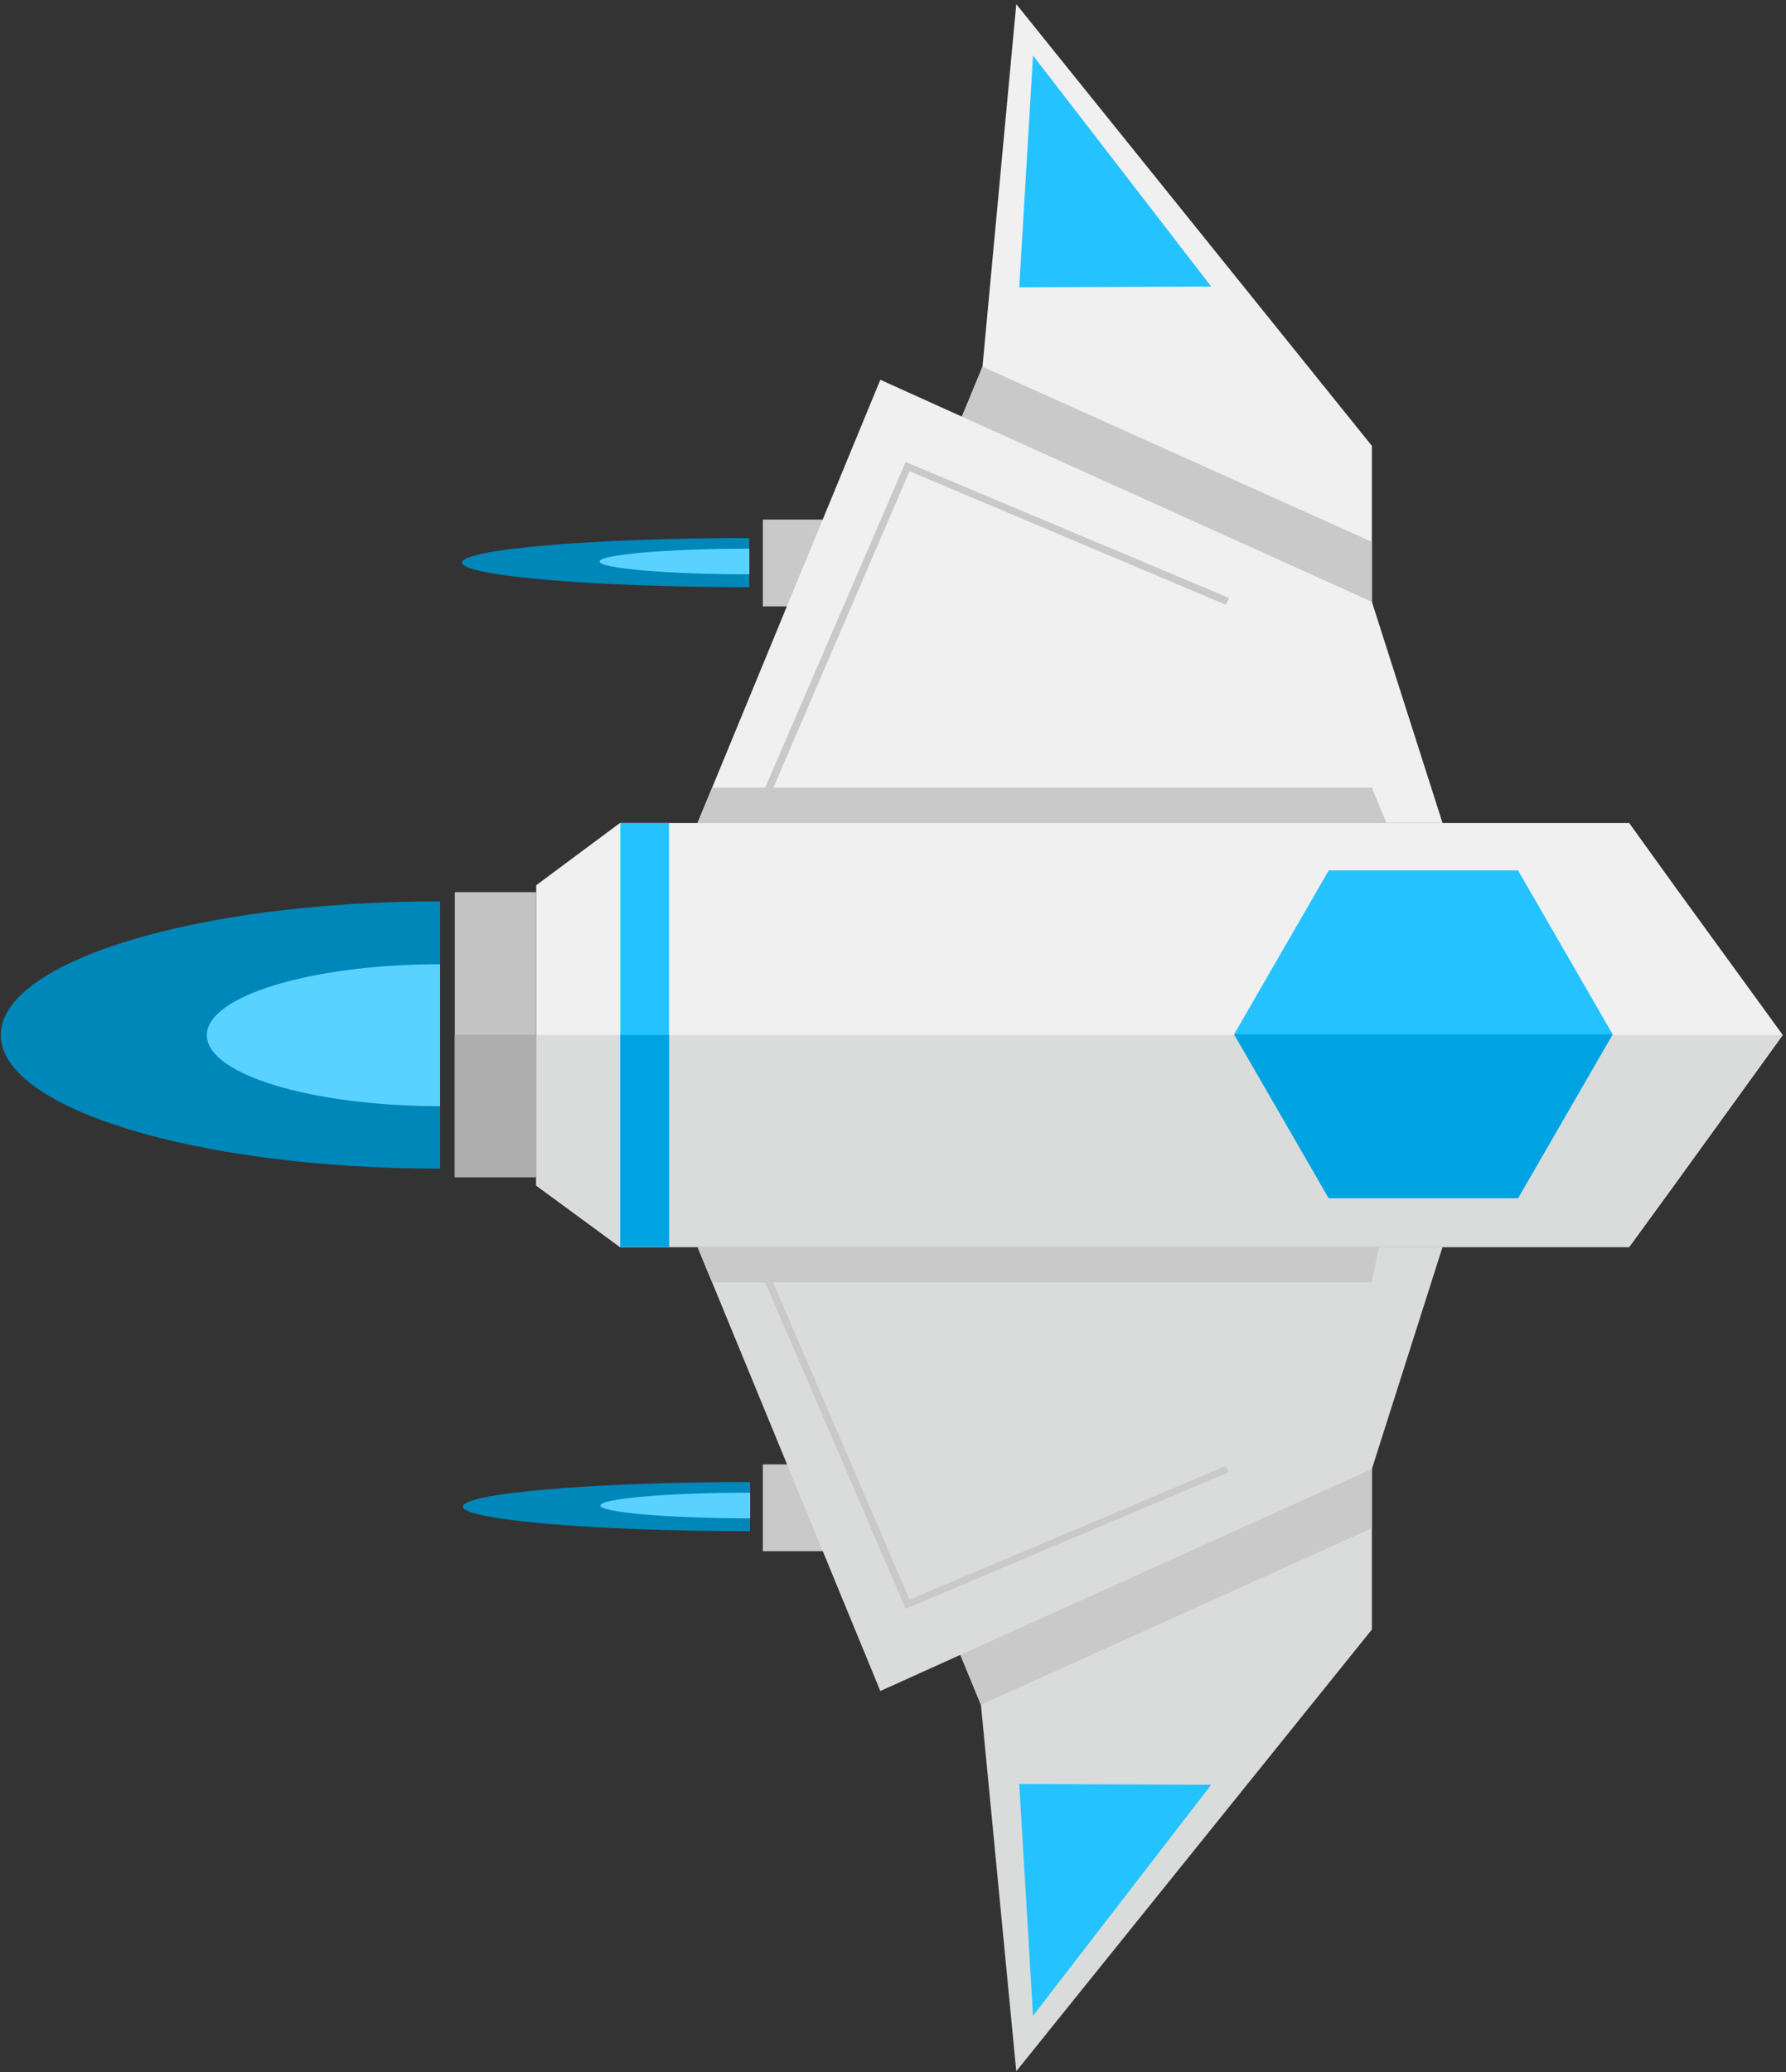 <?xml version="1.0" encoding="UTF-8" standalone="no"?>
<!-- Created with Inkscape (http://www.inkscape.org/) -->

<svg
   xmlns:dc="http://purl.org/dc/elements/1.1/"
   xmlns:cc="http://creativecommons.org/ns#"
   xmlns:rdf="http://www.w3.org/1999/02/22-rdf-syntax-ns#"
   xmlns:svg="http://www.w3.org/2000/svg"
   xmlns="http://www.w3.org/2000/svg"
   xmlns:sodipodi="http://sodipodi.sourceforge.net/DTD/sodipodi-0.dtd"
   xmlns:inkscape="http://www.inkscape.org/namespaces/inkscape"
   version="1.1"
   id="svg2"
   inkscape:version="0.92.3 (2405546, 2018-03-11)"
   sodipodi:docname="5_Boosted_1.svg"
   width="425"
   height="493">
  <rect width="100%" height="100%" fill="#333333" stroke="none"/>
  <defs
     id="defs6">
    <clipPath
       clipPathUnits="userSpaceOnUse"
       id="clipPath5395">
      <rect
         style="opacity:0.577;fill:#5224ff;fill-opacity:1;fill-rule:evenodd;stroke:#ffffff;stroke-width:0;stroke-linecap:round;stroke-linejoin:round;stroke-miterlimit:4;stroke-dasharray:none;stroke-dashoffset:0;stroke-opacity:1"
         id="rect5397"
         width="45"
         height="90"
         x="-205.085"
         y="405.899"
         transform="rotate(-90)" />
    </clipPath>
  </defs>
  <sodipodi:namedview
     pagecolor="#000000"
     bordercolor="#666666"
     borderopacity="1"
     objecttolerance="10"
     gridtolerance="10"
     guidetolerance="10"
     inkscape:pageopacity="0.6745098"
     inkscape:pageshadow="2"
     inkscape:window-width="1920"
     inkscape:window-height="1001"
     id="namedview4"
     showgrid="true"
     inkscape:pagecheckerboard="true"
     inkscape:zoom="0.834386"
     inkscape:cx="15.623113"
     inkscape:cy="75.107911"
     inkscape:window-x="-9"
     inkscape:window-y="-9"
     inkscape:window-maximized="1"
     inkscape:current-layer="svg2">
    <inkscape:grid
       type="xygrid"
       id="grid5385" />
  </sodipodi:namedview>
  <g
     id="XMLID_5_"
     transform="matrix(0,0.924,-0.924,0,545.053,375.895)"
     style="stroke-width:1.082">
	
	
	
	
	
	
	
	
	
	
	
	
	
	
	
	
	
	
	
	
	
	
	
</g>
  <g
     id="g5544"
     transform="matrix(0,0.924,-0.924,0,426.16,73.418)"
     style="stroke-width:1.082">
    <g
       style="stroke-width:0.547"
       transform="matrix(1.978,0,0,1.978,-438.777,-321.32)"
       id="g5474">
      <polygon
         style="fill:#dadcdb;stroke-width:0.547"
         id="XMLID_133_"
         points="403.6,267.9 376.2,279.2 372.9,280.6 372.9,217 393.8,217 451.3,263.3 " />
      <polygon
         style="fill:#f0f0f0;fill-opacity:1;stroke-width:0.547"
         id="XMLID_135_"
         points="260.6,280.6 257.3,279.2 229.4,267.7 182.2,263.3 239.7,217 260.6,217 " />
      <polygon
         style="fill:#c9c9c9;stroke-width:0.547"
         id="XMLID_127_"
         points="372.9,280.6 372.9,217 380.6,217 403.6,267.9 376.2,279.2 " />
      <polygon
         style="fill:#c9c9c9;stroke-width:0.547"
         id="XMLID_129_"
         points="257.3,279.2 229.4,267.7 252.2,217 260.6,217 260.6,280.6 " />
      <rect
         style="fill:#c9c9c9;stroke-width:0.547"
         id="XMLID_168_"
         x="372.3"
         y="285.8"
         width="11.3"
         height="10.5" />
      <polygon
         style="fill:#f0f0f0;fill-opacity:1;stroke-width:0.547"
         id="XMLID_136_"
         points="288.8,314.9 288.8,183.5 297,177.6 316.4,163.5 335.9,177.6 344,183.5 344,314.9 336,325.8 296.9,325.8 " />
      <polygon
         style="fill:#dadcdb;stroke-width:0.547"
         id="XMLID_128_"
         points="344,314.9 336,325.8 316.4,325.8 316.4,163.5 335.9,177.6 344,183.5 " />
      <polygon
         style="fill:#dadcdb;stroke-width:0.547"
         id="XMLID_160_"
         points="372.9,217 401.8,281 348.6,302.9 344,304.8 344,207.8 " />
      <polygon
         style="fill:#c9c9c9;stroke-width:0.547"
         id="XMLID_158_"
         points="348.6,302.9 344,304.8 344,216.1 348.6,217 " />
      <polygon
         style="fill:#c9c9c9;stroke-width:0.547"
         id="XMLID_130_"
         points="346.2,296 389.9,277.2 372.5,236 373.3,235.6 391.1,277.7 346.5,296.9 " />
      <rect
         style="fill:#c9c9c9;stroke-width:0.547"
         id="XMLID_142_"
         x="249.3"
         y="285.8"
         width="11.3"
         height="10.5" />
      <polygon
         style="fill:#f0f0f0;fill-opacity:1;stroke-width:0.547"
         id="XMLID_134_"
         points="260,217 231.1,281 284.2,302.9 288.8,304.8 288.8,207.8 " />
      <polygon
         style="fill:#c9c9c9;stroke-width:0.547"
         id="XMLID_132_"
         points="284.2,302.9 288.8,304.8 288.8,215.1 284.2,217 " />
      <polygon
         style="fill:#c9c9c9;stroke-width:0.547"
         id="XMLID_111_"
         points="241.8,277.7 259.5,235.6 260.4,236 243,277.2 286.7,296 286.3,296.9 " />
      <g
         style="stroke-width:0.547"
         id="XMLID_60_">
		
	</g>
      <rect
         style="fill:#c3c3c3;fill-opacity:1;stroke-width:0.547"
         id="XMLID_58_"
         x="297.8"
         y="325.8"
         width="37.1"
         height="10.6" />
      <rect
         height="10.6"
         width="18.523"
         y="325.8"
         x="316.377"
         id="rect5403"
         style="fill:#aeaeae;fill-opacity:1;stroke-width:0.547" />
      <g
         id="g5413"
         transform="matrix(1,0,0,2.116,0,-344.492)"
         style="stroke-width:0.376">
        <rect
           height="3"
           width="55.183"
           y="308.6"
           x="288.8"
           id="XMLID_62_"
           style="fill:#24c3ff;stroke-width:0.376" />
        <rect
           style="fill:#00a3e1;fill-opacity:1;stroke-width:0.376"
           id="rect5409"
           x="316.406"
           y="308.6"
           width="27.576"
           height="3" />
      </g>
      <path
         sodipodi:type="star"
         style="opacity:1;fill:#24c3ff;fill-opacity:1;fill-rule:evenodd;stroke:#ffffff;stroke-width:0;stroke-linecap:round;stroke-linejoin:round;stroke-miterlimit:4;stroke-dasharray:none;stroke-dashoffset:0;stroke-opacity:1"
         id="path5415"
         sodipodi:sides="3"
         sodipodi:cx="88.982117"
         sodipodi:cy="197.94891"
         sodipodi:r1="18.027756"
         sodipodi:r2="9.0138779"
         sodipodi:arg1="0.5880026"
         sodipodi:arg2="1.6352002"
         inkscape:flatsided="true"
         inkscape:rounded="0"
         inkscape:randomized="0"
         d="M 103.982,207.949 72.822,205.939 90.142,179.959 Z"
         inkscape:transform-center-x="5.0000011"
         inkscape:transform-center-y="-3.5683603"
         transform="matrix(1,0,-0.491,0.893,217.178,77.216)" />
      <path
         transform="matrix(-1,0,0.491,0.893,415.787,77.216)"
         inkscape:transform-center-y="-3.5683603"
         inkscape:transform-center-x="-4.9999976"
         d="M 103.982,207.949 72.822,205.939 90.142,179.959 Z"
         inkscape:randomized="0"
         inkscape:rounded="0"
         inkscape:flatsided="true"
         sodipodi:arg2="1.6352002"
         sodipodi:arg1="0.5880026"
         sodipodi:r2="9.0138779"
         sodipodi:r1="18.027756"
         sodipodi:cy="197.94891"
         sodipodi:cx="88.982117"
         sodipodi:sides="3"
         id="path5417"
         style="opacity:1;fill:#24c3ff;fill-opacity:1;fill-rule:evenodd;stroke:#ffffff;stroke-width:0;stroke-linecap:round;stroke-linejoin:round;stroke-miterlimit:4;stroke-dasharray:none;stroke-dashoffset:0;stroke-opacity:1"
         sodipodi:type="star" />
      <g
         style="stroke-width:0.547"
         id="g5423"
         transform="translate(0,-0.936)">
        <path
           d="m 251.7,299 c 0,20.7 1.5,37.4 3.2,37.4 1.7,0 3.2,-16.8 3.2,-37.4 z"
           id="XMLID_141_"
           inkscape:connector-curvature="0"
           style="fill:#0087ba;stroke-width:0.547;fill-opacity:1" />
        <path
           style="fill:#5ad2ff;fill-opacity:1;stroke-width:0.547"
           inkscape:connector-curvature="0"
           id="path5419"
           d="m 253.088,298.989 c 0,10.794 0.782,19.502 1.669,19.502 0.886,0 1.669,-8.76 1.669,-19.502 z" />
      </g>
      <g
         style="stroke-width:0.547"
         transform="translate(122.894,-1.04)"
         id="g5429">
        <path
           style="fill:#0087ba;stroke-width:0.547;fill-opacity:1"
           inkscape:connector-curvature="0"
           id="path5425"
           d="m 251.7,299 c 0,20.7 1.5,37.4 3.2,37.4 1.7,0 3.2,-16.8 3.2,-37.4 z" />
        <path
           d="m 253.088,298.989 c 0,10.794 0.782,19.502 1.669,19.502 0.886,0 1.669,-8.76 1.669,-19.502 z"
           id="path5427"
           inkscape:connector-curvature="0"
           style="fill:#5ad2ff;fill-opacity:1;stroke-width:0.547" />
      </g>
      <g
         style="stroke-width:0.547"
         id="g5441"
         transform="translate(0,-1.483)">
        <path
           d="m 333.8,339.8 c 0,31.6 -7.8,57.2 -17.4,57.2 -9.6,0 -17.4,-25.6 -17.4,-57.2 z"
           id="XMLID_170_"
           inkscape:connector-curvature="0"
           style="fill:#0087ba;stroke-width:0.547;fill-opacity:1" />
        <path
           style="fill:#5ad2ff;fill-opacity:1;stroke-width:0.547"
           inkscape:connector-curvature="0"
           id="path5431"
           d="m 325.662,339.804 c 0,16.776 -4.141,30.368 -9.238,30.368 -5.097,0 -9.238,-13.591 -9.238,-30.368 z" />
      </g>
    </g>
    <g
       style="stroke-width:0.96"
       transform="matrix(1.127,0,0,1.127,-27.769,-72.776)"
       id="g5401">
      <g
         style="stroke-width:0.96"
         transform="translate(-167.08,6.927)"
         id="g5407">
        <path
           sodipodi:type="star"
           style="opacity:1;fill:#24c3ff;fill-opacity:1;fill-rule:evenodd;stroke:#ffffff;stroke-width:0;stroke-linecap:round;stroke-linejoin:round;stroke-miterlimit:4;stroke-dasharray:none;stroke-dashoffset:0;stroke-opacity:1"
           id="path5393"
           sodipodi:sides="6"
           sodipodi:cx="449.15253"
           sodipodi:cy="205.08475"
           sodipodi:r1="43.253559"
           sodipodi:r2="37.458683"
           sodipodi:arg1="1.0471976"
           sodipodi:arg2="1.5707963"
           inkscape:flatsided="true"
           inkscape:rounded="0"
           inkscape:randomized="0"
           d="m 470.779,242.543 -43.254,0 -21.627,-37.459 21.627,-37.459 43.254,0 21.627,37.459 z"
           transform="rotate(90,435.076,127.55)" />
        <path
           clip-path="url(#clipPath5395)"
           transform="rotate(90,435.076,127.55)"
           d="m 470.779,242.543 -43.254,0 -21.627,-37.459 21.627,-37.459 43.254,0 21.627,37.459 z"
           inkscape:randomized="0"
           inkscape:rounded="0"
           inkscape:flatsided="true"
           sodipodi:arg2="1.5707963"
           sodipodi:arg1="1.0471976"
           sodipodi:r2="37.458683"
           sodipodi:r1="43.253559"
           sodipodi:cy="205.08475"
           sodipodi:cx="449.15253"
           sodipodi:sides="6"
           id="path5373"
           style="opacity:1;fill:#00a3e1;fill-opacity:1;fill-rule:evenodd;stroke:#ffffff;stroke-width:0;stroke-linecap:round;stroke-linejoin:round;stroke-miterlimit:4;stroke-dasharray:none;stroke-dashoffset:0;stroke-opacity:1"
           sodipodi:type="star" />
      </g>
    </g>
  </g>
</svg>
